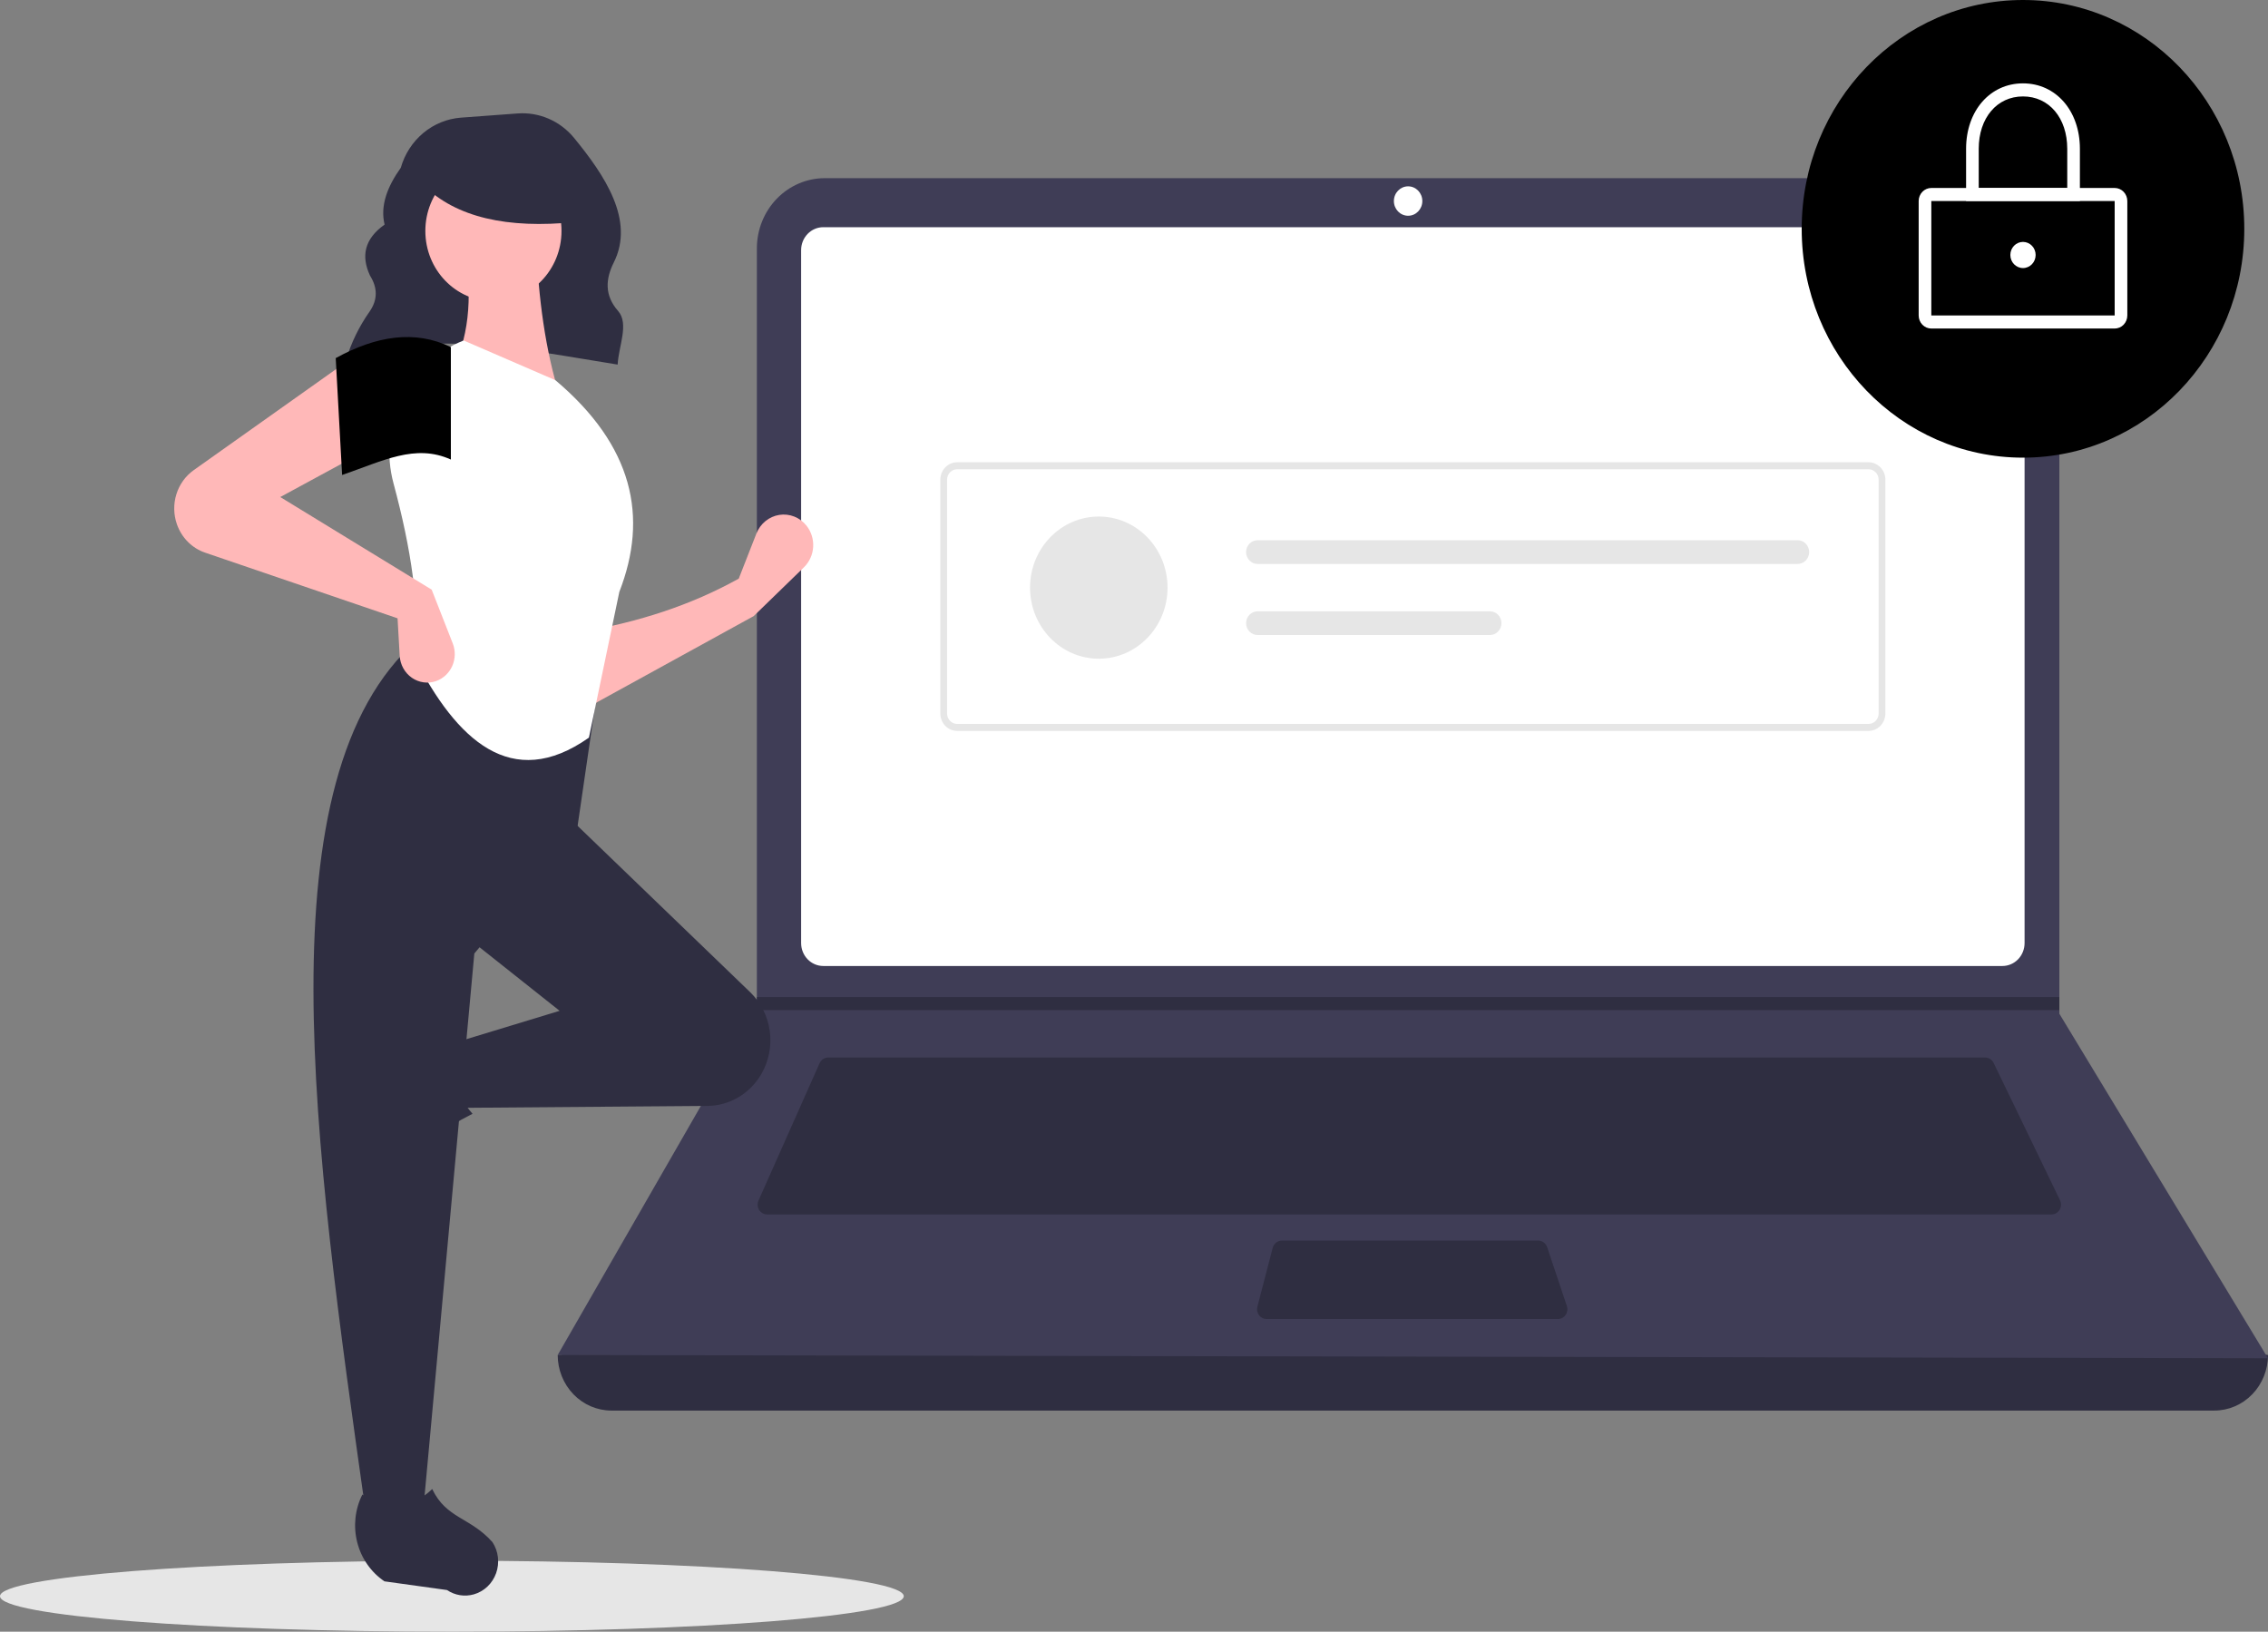 
	<svg  viewBox="0 0 524 377" fill="none" xmlns="http://www.w3.org/2000/svg">
<rect x="0" y="0" width="524" height="377" fill="#808080" stroke="none"/>
<path d="M104.404 377C162.064 377 208.807 373.329 208.807 368.8C208.807 364.272 162.064 360.601 104.404 360.601C46.743 360.601 0 364.272 0 368.8C0 373.329 46.743 377 104.404 377Z" fill="#E6E6E6"/>
<path d="M79.804 83.65C97.974 75.658 120.604 80.722 142.705 84.236C142.91 79.98 145.403 74.801 142.792 71.832C139.619 68.225 139.911 64.435 141.82 60.623C146.702 50.876 139.708 40.504 132.646 31.88C131.054 29.941 129.043 28.417 126.774 27.432C124.506 26.448 122.045 26.031 119.592 26.214L106.51 27.18C103.327 27.416 100.289 28.651 97.803 30.72C95.317 32.789 93.501 35.594 92.599 38.76C89.475 43.153 87.803 47.534 88.856 51.892C84.177 55.198 83.391 59.19 85.493 63.689C87.276 66.522 87.257 69.279 85.412 71.961C82.989 75.379 81.134 79.191 79.921 83.239L79.804 83.65Z" fill="#2F2E41"/>
<path d="M511.583 325.91H141.269C137.976 325.91 134.818 324.558 132.489 322.15C130.161 319.742 128.852 316.476 128.852 313.07C263.091 296.938 394.807 296.938 524 313.07C524 316.476 522.692 319.742 520.363 322.15C518.035 324.558 514.876 325.91 511.583 325.91Z" fill="#2F2E41"/>
<path d="M524 313.826L128.852 313.07L174.649 233.387L174.868 233.009V57.395C174.868 55.263 175.273 53.153 176.062 51.183C176.851 49.214 178.007 47.425 179.465 45.917C180.922 44.41 182.653 43.215 184.557 42.399C186.462 41.583 188.503 41.163 190.564 41.164H460.097C462.158 41.163 464.2 41.583 466.104 42.399C468.008 43.215 469.739 44.41 471.196 45.917C472.654 47.425 473.81 49.214 474.599 51.183C475.388 53.153 475.794 55.263 475.793 57.395V234.217L524 313.826Z" fill="#3F3D56"/>
<path d="M190.206 52.493C188.851 52.495 187.551 53.052 186.593 54.043C185.634 55.035 185.095 56.378 185.093 57.78V217.903C185.095 219.305 185.634 220.649 186.593 221.64C187.551 222.631 188.851 223.188 190.206 223.19H462.646C464.002 223.188 465.301 222.631 466.26 221.64C467.218 220.649 467.757 219.305 467.759 217.903V57.78C467.758 56.379 467.218 55.035 466.26 54.044C465.301 53.052 464.002 52.495 462.646 52.493H190.206Z" fill="white"/>
<path d="M191.348 244.338C190.929 244.339 190.519 244.464 190.166 244.697C189.814 244.931 189.533 245.264 189.357 245.657L175.246 277.38C175.092 277.725 175.025 278.105 175.05 278.484C175.076 278.863 175.193 279.229 175.391 279.549C175.59 279.869 175.862 280.132 176.185 280.315C176.507 280.497 176.869 280.593 177.236 280.593H473.988C474.362 280.593 474.729 280.494 475.055 280.306C475.381 280.118 475.656 279.847 475.852 279.518C476.048 279.189 476.16 278.814 476.177 278.429C476.194 278.043 476.115 277.659 475.948 277.313L460.609 245.591C460.428 245.214 460.149 244.897 459.802 244.675C459.456 244.454 459.057 244.337 458.65 244.338H191.348Z" fill="#2F2E41"/>
<path d="M325.331 49.85C327.146 49.85 328.617 48.328 328.617 46.451C328.617 44.574 327.146 43.052 325.331 43.052C323.515 43.052 322.044 44.574 322.044 46.451C322.044 48.328 323.515 49.85 325.331 49.85Z" fill="white"/>
<path d="M296.162 286.635C295.681 286.636 295.213 286.8 294.83 287.103C294.448 287.406 294.173 287.831 294.047 288.312L290.507 301.907C290.42 302.243 290.408 302.595 290.473 302.936C290.539 303.277 290.679 303.598 290.883 303.874C291.088 304.151 291.351 304.374 291.653 304.528C291.954 304.682 292.286 304.762 292.623 304.762H359.939C360.289 304.762 360.633 304.676 360.943 304.51C361.254 304.345 361.521 304.105 361.724 303.81C361.927 303.516 362.058 303.176 362.108 302.818C362.157 302.461 362.124 302.096 362.009 301.755L357.458 288.16C357.309 287.715 357.03 287.329 356.659 287.055C356.287 286.782 355.843 286.635 355.388 286.635H296.162Z" fill="#2F2E41"/>
<path d="M475.793 230.365V233.386H174.649L174.875 233.009V230.365H475.793Z" fill="#2F2E41"/>
<path d="M467.394 105.742C495.631 105.742 518.522 82.07 518.522 52.871C518.522 23.671 495.631 0 467.394 0C439.157 0 416.266 23.671 416.266 52.871C416.266 82.07 439.157 105.742 467.394 105.742Z" fill="black"/>
<path d="M488.575 75.907H446.212C445.438 75.906 444.695 75.588 444.147 75.022C443.599 74.455 443.291 73.687 443.291 72.886V46.451C443.291 45.65 443.599 44.882 444.147 44.315C444.695 43.749 445.438 43.43 446.212 43.43H488.575C489.35 43.43 490.093 43.749 490.64 44.315C491.188 44.882 491.496 45.65 491.497 46.451V72.886C491.496 73.687 491.188 74.455 490.641 75.022C490.093 75.588 489.35 75.906 488.575 75.907ZM446.212 46.451V72.886H488.578L488.575 46.451L446.212 46.451Z" fill="white"/>
<path d="M480.541 46.451H454.247V34.366C454.247 25.613 459.776 19.26 467.394 19.26C475.012 19.26 480.541 25.613 480.541 34.366L480.541 46.451ZM457.168 43.43H477.619V34.366C477.619 27.251 473.415 22.281 467.394 22.281C461.373 22.281 457.168 27.251 457.168 34.366L457.168 43.43Z" fill="white"/>
<path d="M467.394 61.934C469.007 61.934 470.315 60.582 470.315 58.913C470.315 57.245 469.007 55.892 467.394 55.892C465.78 55.892 464.472 57.245 464.472 58.913C464.472 60.582 465.78 61.934 467.394 61.934Z" fill="white"/>
<path d="M431.702 168.878H221.15C220.117 168.877 219.126 168.452 218.395 167.696C217.664 166.94 217.253 165.915 217.251 164.846V110.837C217.253 109.768 217.664 108.743 218.395 107.987C219.126 107.232 220.117 106.806 221.15 106.805H431.702C432.736 106.806 433.727 107.232 434.458 107.987C435.189 108.743 435.6 109.768 435.601 110.837V164.846C435.6 165.915 435.189 166.94 434.458 167.696C433.727 168.452 432.736 168.877 431.702 168.878ZM221.15 108.418C220.53 108.419 219.936 108.674 219.497 109.127C219.058 109.581 218.812 110.196 218.811 110.837V164.846C218.812 165.487 219.058 166.102 219.497 166.556C219.936 167.009 220.53 167.265 221.15 167.265H431.702C432.322 167.265 432.917 167.009 433.355 166.556C433.794 166.102 434.041 165.487 434.041 164.846V110.837C434.041 110.196 433.794 109.581 433.355 109.127C432.917 108.674 432.322 108.419 431.702 108.418L221.15 108.418Z" fill="#E6E6E6"/>
<path d="M253.866 152.193C262.638 152.193 269.749 144.84 269.749 135.769C269.749 126.698 262.638 119.345 253.866 119.345C245.094 119.345 237.983 126.698 237.983 135.769C237.983 144.84 245.094 152.193 253.866 152.193Z" fill="#E6E6E6"/>
<path d="M290.548 124.82C290.2 124.819 289.855 124.89 289.533 125.027C289.212 125.164 288.92 125.366 288.673 125.62C288.427 125.874 288.232 126.176 288.098 126.509C287.965 126.841 287.896 127.197 287.896 127.557C287.896 127.917 287.965 128.273 288.098 128.606C288.232 128.938 288.427 129.24 288.673 129.494C288.92 129.749 289.212 129.95 289.533 130.087C289.855 130.225 290.2 130.295 290.548 130.295H415.342C416.044 130.295 416.717 130.006 417.213 129.493C417.71 128.979 417.989 128.283 417.989 127.557C417.989 126.831 417.71 126.135 417.213 125.622C416.717 125.108 416.044 124.82 415.342 124.82H290.548Z" fill="#E6E6E6"/>
<path d="M290.548 141.244C289.846 141.244 289.172 141.532 288.676 142.046C288.18 142.559 287.901 143.255 287.901 143.981C287.901 144.707 288.18 145.404 288.676 145.917C289.172 146.43 289.846 146.719 290.548 146.719H344.247C344.949 146.719 345.622 146.43 346.119 145.917C346.615 145.404 346.894 144.707 346.894 143.981C346.894 143.255 346.615 142.559 346.119 142.046C345.622 141.532 344.949 141.244 344.247 141.244H290.548Z" fill="#E6E6E6"/>
<path d="M174.131 142.351L135.208 163.749L134.716 145.918C147.42 143.725 159.506 139.906 170.682 133.69L174.752 123.29C175.196 122.157 175.917 121.163 176.844 120.405C177.772 119.646 178.874 119.151 180.043 118.966C181.212 118.782 182.407 118.915 183.511 119.352C184.615 119.789 185.59 120.516 186.34 121.461C187.438 122.843 187.987 124.605 187.876 126.39C187.764 128.175 187.001 129.849 185.74 131.074L174.131 142.351Z" fill="#FFB8B8"/>
<path d="M79.028 265.896C78.744 264.819 78.684 263.692 78.851 262.589C79.019 261.487 79.41 260.433 79.999 259.498L88.549 245.929C90.572 242.72 93.675 240.402 97.256 239.424C100.838 238.447 104.643 238.881 107.933 240.641C104.34 246.966 104.841 252.514 109.174 257.336C102.447 260.732 96.23 265.115 90.715 270.35C89.708 271.06 88.552 271.51 87.342 271.664C86.133 271.819 84.905 271.672 83.762 271.236C82.619 270.8 81.593 270.088 80.769 269.159C79.946 268.23 79.349 267.111 79.028 265.896Z" fill="#2F2E41"/>
<path d="M175.903 248.154C174.609 250.384 172.783 252.233 170.6 253.522C168.416 254.812 165.948 255.5 163.434 255.52L106.633 255.965L104.169 241.19L129.296 233.548L108.111 216.735L131.267 188.714L173.326 229.25C175.784 231.619 177.381 234.79 177.85 238.23C178.32 241.671 177.632 245.175 175.903 248.154Z" fill="#2F2E41"/>
<path d="M97.764 349.199H84.462C72.518 264.539 60.361 179.643 96.286 147.956L138.657 155.088L133.238 192.28L109.589 220.301L97.764 349.199Z" fill="#2F2E41"/>
<path d="M109.458 368.377C108.417 368.671 107.327 368.733 106.261 368.56C105.194 368.387 104.175 367.983 103.271 367.373L88.827 365.366C85.724 363.275 83.482 360.066 82.537 356.362C81.591 352.658 82.01 348.724 83.712 345.321C89.829 349.037 95.195 348.518 99.857 344.037C103.152 350.916 108.58 350.496 113.765 356.292C114.451 357.333 114.887 358.529 115.036 359.779C115.185 361.03 115.043 362.299 114.622 363.482C114.2 364.664 113.512 365.725 112.614 366.577C111.716 367.428 110.634 368.045 109.458 368.377Z" fill="#2F2E41"/>
<path d="M129.296 91.404L104.662 85.29C108.753 76.63 109.09 66.994 107.125 56.759L123.877 56.25C124.402 68.977 125.989 80.867 129.296 91.404Z" fill="#FFB8B8"/>
<path d="M136.067 170.428C118.134 183.065 105.463 170.861 95.794 152.031C97.137 140.51 94.962 126.721 90.933 111.739C89.141 105.131 89.81 98.069 92.808 91.946C95.805 85.823 100.914 81.085 107.125 78.667L128.311 87.837C146.3 103 149.84 119.424 143.091 136.747L136.067 170.428Z" fill="white"/>
<path d="M84.462 104.141L64.755 114.84L99.735 136.238L104.602 148.653C104.927 149.482 105.086 150.37 105.068 151.264C105.05 152.158 104.856 153.039 104.498 153.853C104.14 154.667 103.625 155.397 102.986 155.998C102.346 156.6 101.595 157.061 100.777 157.352C99.848 157.683 98.857 157.788 97.882 157.657C96.907 157.526 95.975 157.164 95.159 156.599C94.342 156.033 93.663 155.28 93.174 154.398C92.686 153.515 92.402 152.528 92.344 151.514L91.852 142.861L47.392 127.689C45.894 127.178 44.529 126.321 43.398 125.183C42.268 124.045 41.403 122.656 40.869 121.121C40.09 118.884 40.05 116.443 40.756 114.18C41.462 111.917 42.873 109.96 44.769 108.615L80.52 83.252L84.462 104.141Z" fill="#FFB8B8"/>
<path d="M104.169 106.179C95.95 102.454 88.476 106.5 79.042 109.745L77.564 82.743C86.932 77.58 95.863 76.188 104.169 80.195L104.169 106.179Z" fill="black"/>
<path d="M114.001 69.625C122.688 69.625 129.729 62.343 129.729 53.361C129.729 44.379 122.688 37.097 114.001 37.097C105.315 37.097 98.273 44.379 98.273 53.361C98.273 62.343 105.315 69.625 114.001 69.625Z" fill="#FFB8B8"/>
<path d="M132.817 51.309C117.245 52.886 105.379 50.252 97.796 42.754V36.715H131.496L132.817 51.309Z" fill="#2F2E41"/>
</svg>
	
